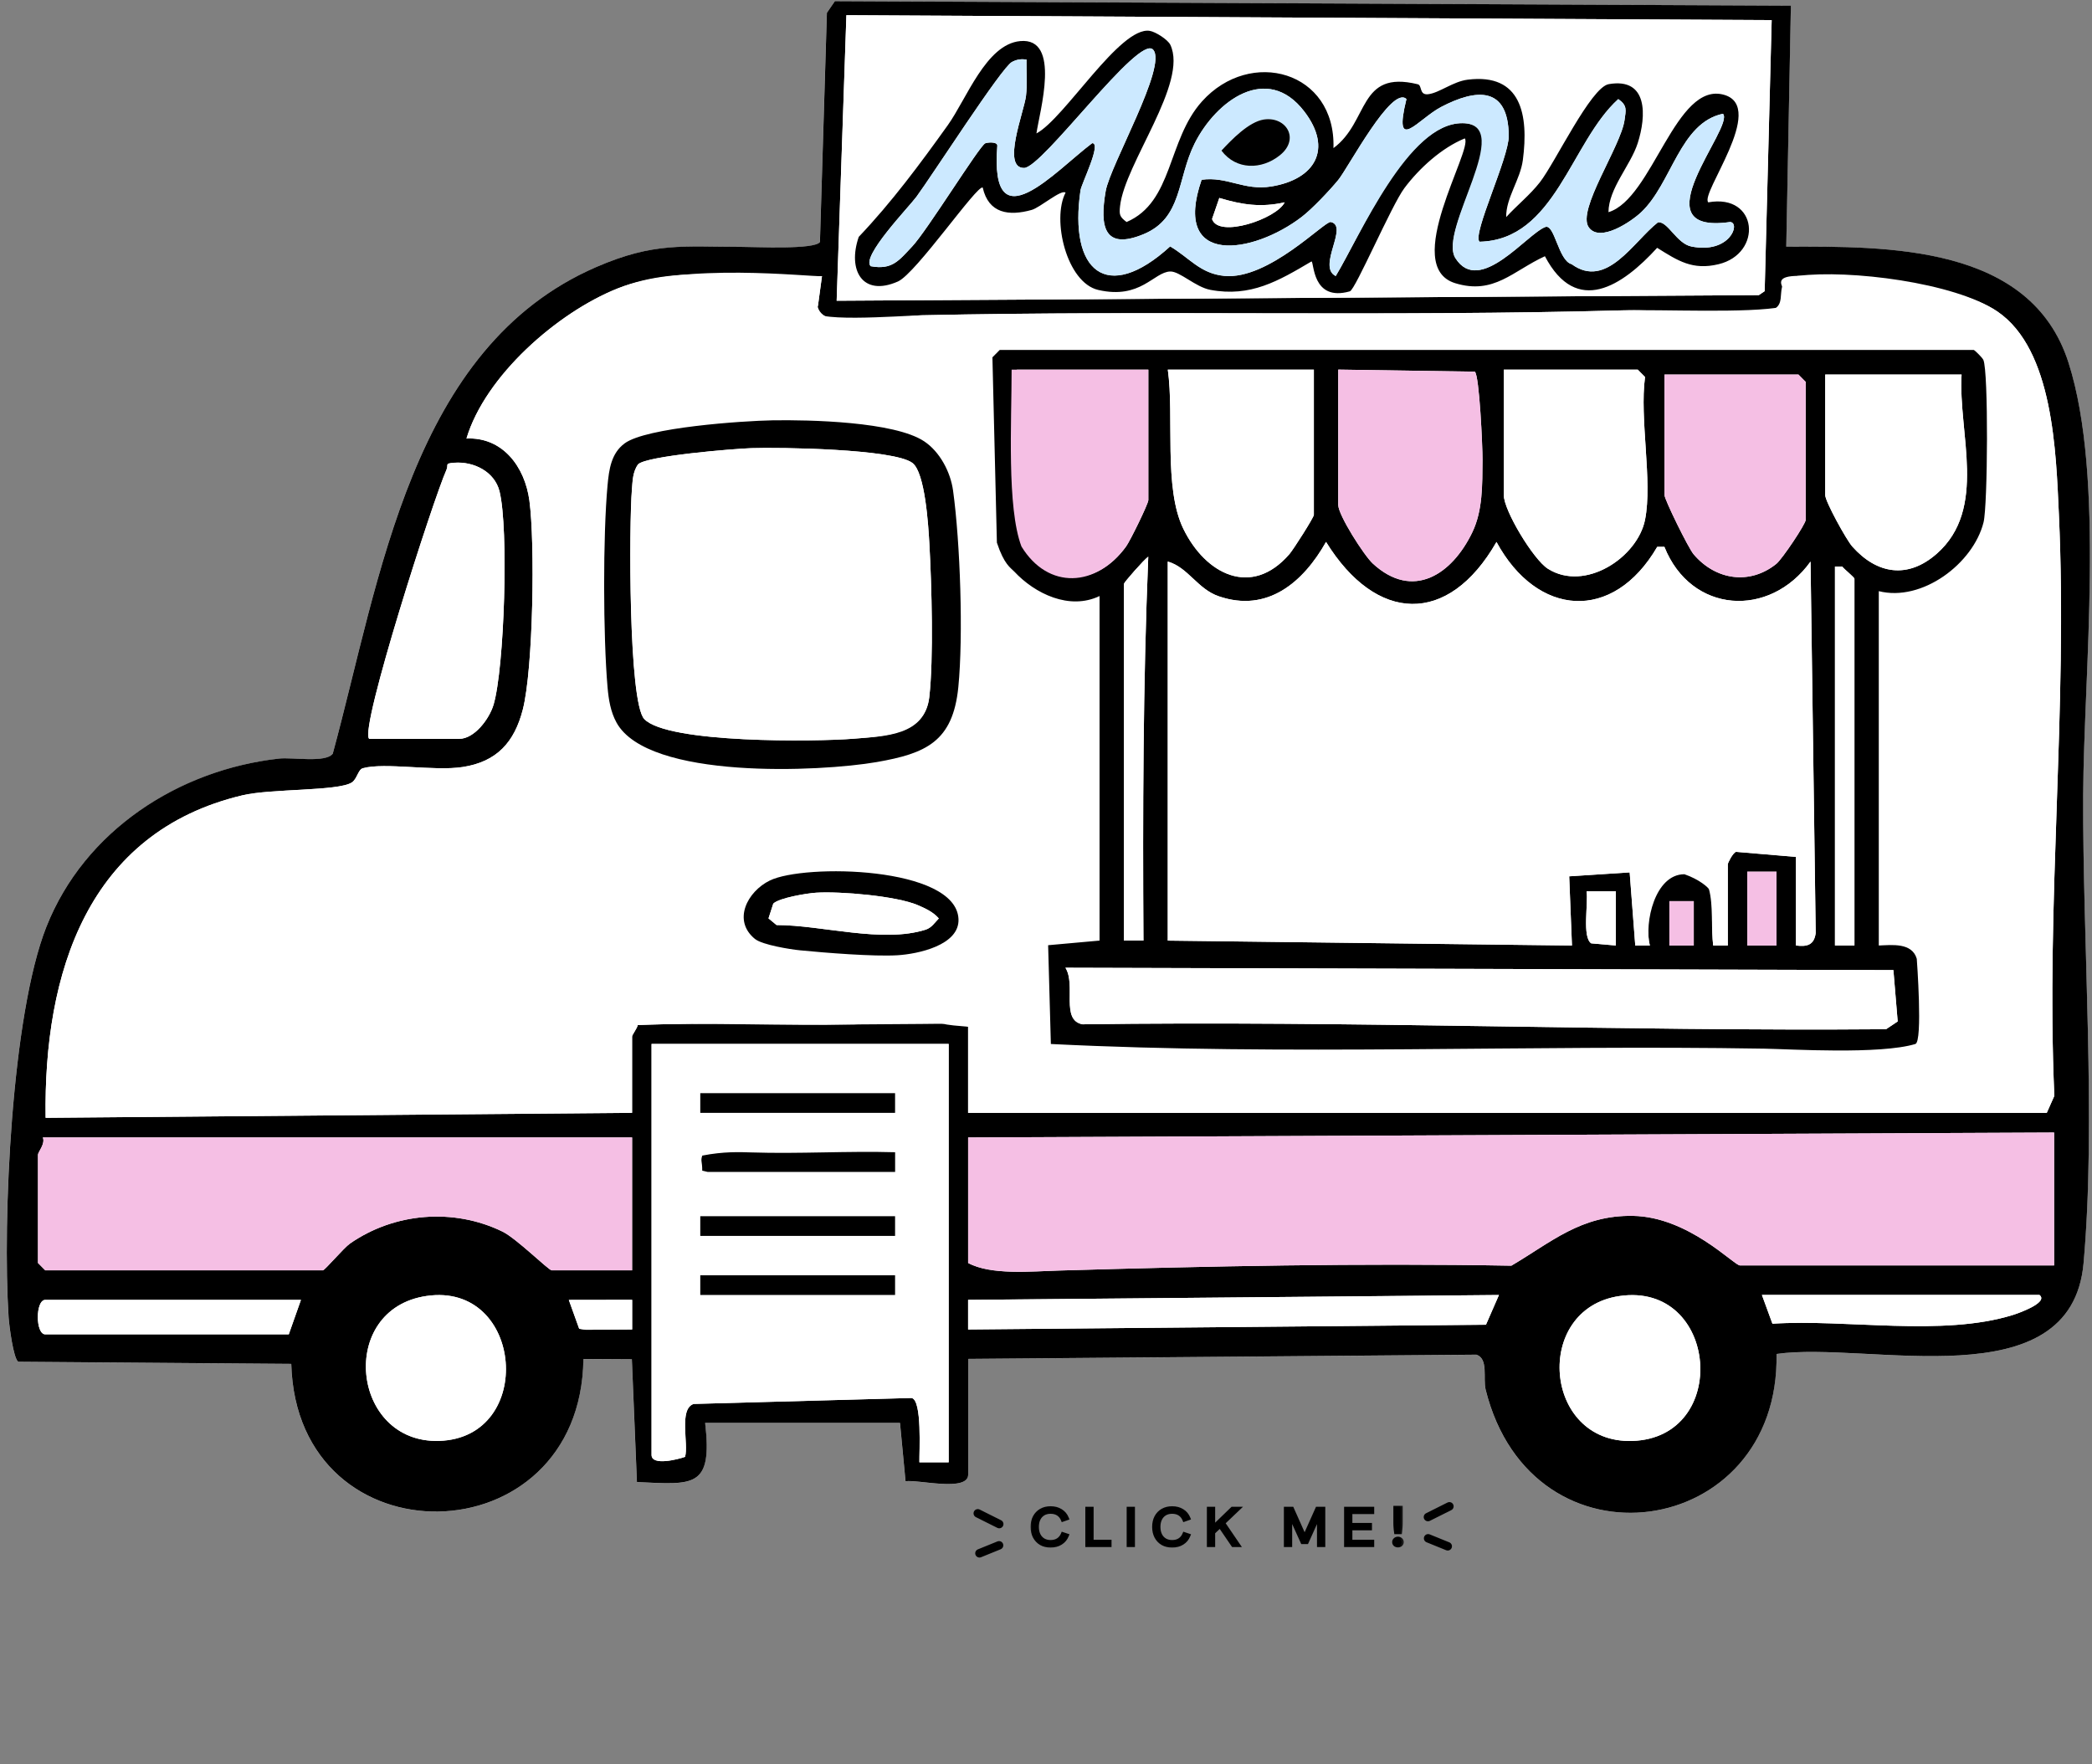 <svg width="370" height="312" viewBox="0 0 370 312" fill="none" xmlns="http://www.w3.org/2000/svg">
<rect x="0" y="0" width="370" height="312" fill="#808080" stroke="none"/>
<g clip-path="url(#clip0_10081_71)">
<path d="M124.716 251.664H159.168L160.15 261.988C162.312 261.64 171.226 263.938 171.226 260.804V240.347L261.112 239.598C263.284 240.32 262.25 243.786 262.749 245.778C270.948 278.797 314.841 272.338 314.194 239.476C330.353 237.151 366.321 247.79 368.501 223.415C370.749 198.283 368.31 166.597 368.431 140.647C368.525 118.962 372.342 84.447 365.829 64.129C359.155 43.289 333.945 43.576 315.918 43.628L316.736 1.008L147.652 0.216L146.24 2.27L145.008 42.81C144.052 44.194 133.613 43.672 131.133 43.672C120.806 43.672 115.672 42.81 105.457 47.232C72.676 61.431 67.25 102.414 58.843 133.309C57.594 134.971 51.712 133.909 49.36 134.17C31.617 136.146 14.916 146.915 8.19 163.942C2.023 179.558 0.412 215.789 1.515 232.991C1.609 234.489 2.35 240.217 3.211 240.851L51.505 241.226C52.495 276.646 102.753 275.742 103.175 240.356L111.745 240.407L112.64 262.127C122.649 262.589 126.051 263.268 124.707 251.671L124.716 251.664Z" fill="white"/>
<path d="M124.716 251.664C126.059 263.25 122.657 262.58 112.649 262.118L111.753 240.398L103.183 240.347C102.761 275.733 52.495 276.638 51.513 241.218L3.22 240.843C2.358 240.217 1.626 234.489 1.523 232.982C0.42 215.78 2.031 179.55 8.198 163.933C14.925 146.897 31.617 136.129 49.368 134.162C51.72 133.901 57.603 134.963 58.851 133.3C67.258 102.406 72.684 61.422 105.465 47.224C115.68 42.802 120.814 43.655 131.141 43.663C133.621 43.663 144.061 44.186 145.017 42.802L146.248 2.262L147.661 0.208L316.744 1L315.926 43.62C333.954 43.577 359.164 43.28 365.838 64.121C372.35 84.447 368.534 118.954 368.44 140.638C368.318 166.588 370.757 198.275 368.508 223.406C366.329 247.79 330.37 237.142 314.203 239.467C314.849 272.33 270.948 278.797 262.757 245.771C262.266 243.777 263.291 240.311 261.121 239.59L171.235 240.338V260.796C171.235 263.929 162.32 261.631 160.158 261.979L159.177 251.655H124.724L124.716 251.664ZM313.35 3.559L149.694 2.688L147.971 53.187L311.067 52.194L312.101 51.498L313.341 3.559H313.35ZM111.796 196.821V183.328C111.796 183.015 112.674 181.919 112.804 181.291C125.482 180.769 138.307 181.492 151.02 181.187C157.109 181.039 165.542 178.384 171.226 181.588V196.821H362.006L363.34 193.817C361.834 159.616 365.718 125.23 364.149 91.063C363.642 79.999 363.177 61.814 353.246 55.076C345.658 49.931 326.976 47.659 318.037 48.791C312.73 49.47 317.012 54.118 312.91 54.928C306.726 56.147 294.178 54.693 287.03 54.884C245.746 56.025 204.327 54.858 163.001 55.755C159.177 55.842 145.861 59.002 144.638 54.292L145.378 48.834C132.967 49.783 120.934 46.345 109.221 51.019C98.566 55.267 85.802 66.488 82.503 77.552C88.877 77.257 92.821 82.514 93.631 88.512C94.647 96.042 94.311 118.292 92.468 125.483C90.978 131.298 87.852 134.719 81.857 135.65C76.775 136.434 68.033 134.797 64.174 135.868C63.322 136.103 63.158 137.792 62.211 138.393C59.773 139.942 47.939 139.455 42.883 140.656C15.45 147.159 7.698 172.107 8.069 197.692L111.796 196.812V196.821ZM65.285 130.662H81.22C83.907 130.662 86.551 127.137 87.292 124.612C89.204 118.153 89.988 93.509 88.343 86.893C87.473 83.385 83.76 81.574 80.332 81.835C78.549 81.975 79.394 82.131 78.946 83.115C76.698 88.094 63.537 128.904 65.277 130.645L65.285 130.662ZM167.781 184.634H115.241V257.321C115.241 259.315 119.978 258.087 121.167 257.661C121.83 255.407 120.013 249.192 122.683 248.303L161.218 247.25C163.13 247.537 162.57 256.791 162.613 258.627H167.79V184.625L167.781 184.634ZM363.298 200.304L171.226 201.173V223.373C175.257 225.557 182.38 224.851 187.196 224.713C213.783 223.929 240.587 223.373 267.305 223.851C274.411 219.672 279.597 214.884 288.803 215.041C298.614 215.197 306.676 223.808 307.743 223.808H363.298V200.304ZM111.796 201.173H7.578C8.052 202.288 6.717 203.75 6.717 204.221V223.373L8.009 224.677H57.103C57.439 224.677 60.789 220.717 61.892 219.942C69.756 214.467 80.229 213.605 88.868 217.819C91.349 219.027 97.033 224.677 97.584 224.677H111.796V201.173ZM75.414 229.212C59.627 231.546 62.099 255.302 77.645 254.84C94.811 254.326 92.658 226.662 75.414 229.212ZM265.109 229.038L171.226 229.9V235.132L262.818 234.297L265.109 229.038ZM286.434 229.221C271.069 231.468 272.921 255.32 288.666 254.849C306.141 254.326 303.963 226.662 286.434 229.221ZM360.713 229.029H311.62L313.48 234.114C326.597 233.261 343.513 236.456 356.02 232.564C356.692 232.355 362.419 230.405 360.713 229.029ZM53.227 229.9H8.009C6.251 229.9 6.251 235.994 8.009 235.994H51.074L53.227 229.9ZM111.805 229.891L100.608 229.909L102.442 235.01L103.588 235.184L111.805 235.132V229.9V229.891Z" fill="black"/>
<path d="M111.796 196.821L8.069 197.7C7.699 172.116 15.459 147.167 42.883 140.664C47.939 139.463 59.773 139.951 62.211 138.401C63.167 137.792 63.322 136.112 64.175 135.877C68.033 134.806 76.776 136.451 81.857 135.659C87.852 134.727 90.979 131.298 92.469 125.491C94.312 118.301 94.648 96.051 93.631 88.521C92.822 82.523 88.877 77.265 82.503 77.561C85.802 66.497 98.567 55.285 109.221 51.028C120.935 46.353 143.053 48.974 145.379 48.843L144.698 53.857C144.664 54.109 144.561 54.344 144.388 54.527C141.882 57.235 159.28 55.842 163.001 55.763C204.327 54.867 245.746 56.033 287.03 54.893C294.178 54.693 309.172 55.468 315.358 54.249C319.458 53.439 310.75 48.834 318.028 48.791C327.037 48.747 345.65 49.922 353.237 55.076C363.168 61.813 363.634 79.999 364.143 91.063C365.71 125.23 361.834 159.615 363.333 193.817L361.997 196.821H171.218V181.588C161.899 180.873 174.922 181.074 151.012 181.186C138.299 181.248 125.465 180.769 112.795 181.291C112.666 181.919 111.788 183.015 111.788 183.328V196.821H111.796ZM332.291 104.547C339.957 106.488 348.992 99.689 350.835 92.386C351.583 89.409 351.722 65.644 350.8 63.65C350.611 63.241 349.242 61.892 349.094 61.892H176.834L175.542 63.197V95.406C175.542 95.755 178.754 100.386 179.4 101.082C183.079 105.026 189.176 107.959 194.49 105.417V166.353L185.394 167.171L185.877 184.643C227.84 186.749 270.045 184.764 312.101 185.469C316.649 185.548 336.563 188.437 338.776 184.643C339.483 183.424 339.518 171.263 339.026 169.574C338.182 166.667 334.607 167.128 332.309 167.224V104.547H332.291ZM136.593 74.34C131.313 74.436 114.303 75.585 110.478 78.414C108.093 80.172 107.714 83.028 107.455 85.805C106.629 94.78 106.663 112.547 107.455 121.565C107.645 123.724 107.989 125.892 109.04 127.798C114.621 137.94 145.086 136.521 155.06 134.78C163.724 133.274 168.539 131.202 169.495 121.513C170.4 112.39 169.831 95.946 168.565 86.78C168.108 83.481 166.222 79.894 163.432 78.04C158.169 74.558 143.217 74.218 136.593 74.34ZM133.57 166.101C134.836 167.11 139.694 167.903 141.529 168.085C145.973 168.521 154.483 169.208 158.729 168.956C162.338 168.738 169.762 167.18 169.521 162.523C169.047 153.208 142.269 152.747 136.163 155.733C132.192 157.665 129.47 162.828 133.57 166.109V166.101Z" fill="white"/>
<path d="M363.298 200.304V223.808H307.743C306.685 223.808 298.623 215.197 288.803 215.041C279.597 214.893 274.412 219.672 267.305 223.85C240.587 223.372 213.784 223.929 187.196 224.712C182.381 224.851 175.257 225.557 171.226 223.372V201.173L363.298 200.304Z" fill="#F5BFE4"/>
<path d="M313.35 3.559L312.11 51.498L311.076 52.194L147.98 53.187L149.702 2.688L313.359 3.559H313.35ZM235.832 26.201C236.272 12.56 221.138 8.39 212.578 17.94C206.411 24.808 207.521 35.707 199.244 39.267C197.987 38.327 197.919 37.944 198.091 36.438C198.926 28.899 210.183 14.649 206.979 7.92C206.54 6.997 204.353 5.613 203.337 5.457C198.056 4.63 188.271 20.978 183.301 23.598C183.836 19.811 187.746 6.58 180.425 7.267C174.395 7.833 170.959 17.47 167.626 22.136C162.734 28.978 157.678 35.803 151.873 41.896C149.849 47.764 152.527 52.56 158.806 49.783C162.002 48.373 172.889 32.529 173.801 33.182C174.835 37.753 178.418 38.258 182.457 37.126C183.956 36.708 187.694 33.426 188.452 34.07C185.971 38.849 188.66 50.001 194.233 51.281C201.751 53.013 204.051 48.103 206.962 48.016C208.642 47.964 211.44 50.776 214.06 51.263C221.182 52.595 226.091 49.696 231.94 46.24C232.44 46.231 231.992 53.457 238.735 51.524C239.717 51.246 246.109 36.299 248.383 33.261C251.027 29.735 255.006 26.14 259.063 24.477C260.579 26.427 247.693 47.128 257.374 50.088C264.239 52.186 267.581 47.903 273.23 45.317C278.846 56.016 286.952 50.558 293.083 43.829C296.763 46.136 299.346 47.825 303.911 46.736C311.792 44.865 310.956 34.201 302.128 35.785C300.586 34.314 312.497 19.011 304.962 16.782C296.341 14.24 292.291 35.193 284.471 37.526C284.506 33.313 288.364 29.282 289.639 25.339C291.197 20.499 291.491 13.666 284.514 14.884C281.362 15.433 275.082 28.726 272.344 32.234C270.586 34.488 268.304 36.29 266.383 38.397C266.324 35.002 268.872 31.781 269.329 28.316C270.371 20.308 269.046 12.917 259.578 14.092C256.952 14.423 254.515 16.477 252.535 16.669C250.966 16.826 251.543 15.102 250.742 14.902C240.156 12.325 242.19 21.535 235.824 26.201H235.832Z" fill="white"/>
<path d="M167.781 184.634V258.627H162.604C162.57 256.791 163.121 247.537 161.209 247.249L122.674 248.303C120.004 249.183 121.822 255.398 121.158 257.66C119.97 258.096 115.233 259.324 115.233 257.321V184.634H167.772H167.781ZM158.307 193.339H123.854V196.821H158.307V193.339ZM125.146 207.267H158.307V203.786C149.857 203.533 141.322 204.09 132.864 203.819C130.857 203.75 127.669 203.434 126.807 206.158C126.48 207.203 124.208 206.997 125.146 207.267ZM158.307 215.101H123.854V218.585H158.307V215.101ZM158.307 225.548H123.854V229.029H158.307V225.548Z" fill="white"/>
<path d="M111.796 201.173V224.677H97.585C97.034 224.677 91.349 219.027 88.868 217.819C80.229 213.614 69.756 214.467 61.892 219.942C60.781 220.717 57.439 224.677 57.103 224.677H8.009L6.717 223.372V204.221C6.717 203.75 8.052 202.287 7.578 201.173H111.796Z" fill="#F5BFE4"/>
<path d="M65.286 130.662C63.546 128.913 76.707 88.112 78.955 83.132C79.403 82.14 78.558 81.984 80.341 81.853C83.769 81.583 87.473 83.403 88.352 86.91C89.997 93.518 89.213 118.171 87.301 124.63C86.551 127.146 83.907 130.68 81.228 130.68H65.294L65.286 130.662Z" fill="white"/>
<path d="M265.109 229.038L262.809 234.288L171.218 235.132V229.891L265.109 229.038Z" fill="white"/>
<path d="M286.434 229.221C303.963 226.662 306.141 254.326 288.666 254.849C272.921 255.32 271.069 231.468 286.434 229.221Z" fill="white"/>
<path d="M75.415 229.212C92.649 226.662 94.811 254.328 77.645 254.842C62.099 255.302 59.627 231.546 75.415 229.212Z" fill="white"/>
<path d="M53.227 229.9L51.074 235.994H8.009C6.252 235.994 6.252 229.9 8.009 229.9H53.227Z" fill="white"/>
<path d="M360.714 229.029C362.419 230.405 356.701 232.354 356.02 232.564C343.513 236.456 326.588 233.261 313.48 234.114L311.62 229.029H360.714Z" fill="white"/>
<path d="M111.805 229.891V235.132L103.579 235.186L102.434 235.012L100.599 229.909L111.805 229.891Z" fill="white"/>
<path d="M332.291 104.547V167.224C334.591 167.137 338.164 166.667 339.009 169.574C339.009 169.574 340.103 184.241 338.758 184.643C332.507 186.532 316.631 185.548 312.084 185.469C270.036 184.755 227.823 186.74 185.86 184.643L185.377 167.172L194.472 166.353V105.417C189.159 107.959 183.061 105.026 179.382 101.082C178.736 100.395 177.607 99.879 176.315 95.97L175.524 63.198L176.817 61.892H349.077C349.224 61.892 350.593 63.232 350.783 63.65C351.705 65.644 351.566 89.409 350.817 92.386C348.983 99.689 339.94 106.497 332.274 104.547H332.291ZM203.095 65.374H179.839C179.839 74.643 179.382 88.442 180.847 96.129C185.636 103.972 193.93 103.876 199.168 96.651C199.882 95.668 203.104 89.104 203.104 88.442V65.374H203.095ZM232.379 65.374H206.54C207.702 73.67 205.756 86.257 209.279 93.509C213.189 101.552 221.328 105.774 228.047 98.001C228.769 97.165 232.37 91.515 232.37 91.054V65.374H232.379ZM236.685 65.374V89.313C236.685 91.089 241.242 98.236 242.802 99.672C249.88 106.192 256.806 101.613 260.397 94.135C262.257 90.27 262.163 85.744 262.198 81.322C262.215 79.023 261.646 66.34 260.836 65.731L236.677 65.365L236.685 65.374ZM290.949 91.924C292.309 85.091 289.941 74.027 290.949 66.68L289.656 65.374H265.971V87.572C265.971 90.288 271.198 98.967 273.765 100.586C280.328 104.738 289.621 98.584 290.949 91.924ZM294.393 66.244V87.572C294.393 88.338 298.597 96.921 299.544 98.035C303.41 102.588 309.44 103.528 314.168 99.724C315.193 98.897 319.371 92.664 319.371 91.924V67.55L318.078 66.244H294.393ZM346.933 66.244H322.817V87.572C322.817 88.686 326.571 95.493 327.605 96.66C331.998 101.596 337.459 102.405 342.54 97.931C351.575 89.975 346.313 76.629 346.933 66.244ZM206.54 99.324V166.353L278.028 167.224L277.538 154.984L288.235 154.288L289.225 167.232H291.801C290.818 163.158 291.801 154.288 297.042 154.288C302.254 154.166 302.731 157.961 302.816 158.266C302.816 160.839 302.679 164.455 303.006 167.224H305.59V152.852C305.59 152.608 306.478 150.823 307.046 150.649L317.649 151.546V167.215C319.604 167.467 320.853 167.145 321.137 165.013L320.224 99.315C312.954 109.413 299.087 108.516 294.376 96.712H293.109C285.289 110.162 271.853 109.1 264.679 95.85C256.125 110.771 243.378 110.153 234.533 95.842C230.527 102.945 224.18 108.429 215.548 105.452C211.786 104.155 210.141 100.351 206.549 99.315L206.54 99.324ZM198.789 103.241V166.353H202.234C202.103 143.685 202.164 121.026 203.087 98.453C202.294 99.002 198.874 102.928 198.789 103.241ZM327.985 167.224V102.37C327.985 102.101 326.236 100.743 325.822 100.203H324.539V167.224H327.985ZM314.203 154.166H309.035V167.224H314.203V154.166ZM285.789 157.639H280.613C280.931 159.781 279.795 165.709 281.422 166.841L285.781 167.224V157.639H285.789ZM299.57 159.38H295.255V167.224H299.57V159.38ZM334.874 171.576L188.436 171.158C190.364 174.205 187.54 180.429 191.458 181.16C238.916 180.49 286.142 182.414 333.573 182.031L335.633 180.655L334.874 171.576Z" fill="black"/>
<path d="M133.57 166.101C129.47 162.819 132.192 157.657 136.163 155.725C142.269 152.747 169.047 153.209 169.521 162.514C169.762 167.172 162.338 168.73 158.729 168.948C154.482 169.2 145.981 168.512 141.528 168.077C139.702 167.903 134.836 167.102 133.57 166.092V166.101ZM144.371 157.883C142.76 157.979 137.799 158.797 136.765 159.816L135.921 162.427L137.342 163.603C145.387 163.603 156.033 166.858 163.716 164.421C164.767 164.09 165.326 163.167 166.041 162.436C165.051 161.296 163.69 160.678 162.346 160.094C158.539 158.458 148.66 157.622 144.371 157.883Z" fill="black"/>
<path d="M136.593 74.34C143.208 74.227 158.169 74.567 163.432 78.04C166.222 79.885 168.117 83.481 168.565 86.78C169.831 95.955 170.391 112.399 169.495 121.513C168.539 131.202 163.724 133.265 155.06 134.78C145.094 136.512 114.621 137.94 109.04 127.798C107.989 125.892 107.645 123.724 107.455 121.566C106.672 112.547 106.629 94.78 107.455 85.805C107.714 83.028 108.093 80.173 110.478 78.414C114.303 75.594 131.313 74.436 136.593 74.34ZM112.856 82.114C111.9 83.472 111.891 85.074 111.762 86.667C111.28 92.403 111.124 124.212 113.958 127.18C118.101 131.507 144.423 131.193 150.977 130.654C156.472 130.201 163.604 129.896 164.362 123.289C165.12 116.682 164.784 103.476 164.379 96.251C164.198 92.934 163.621 83.576 161.373 81.879C158.066 79.398 137.911 79.093 132.864 79.267C129.651 79.38 114.389 80.625 112.864 82.123L112.856 82.114Z" fill="black"/>
<path d="M235.832 26.201C242.199 21.526 240.165 12.316 250.751 14.902C251.551 15.093 250.975 16.817 252.542 16.669C254.524 16.468 256.969 14.414 259.587 14.092C269.054 12.908 270.388 20.308 269.337 28.316C268.881 31.781 266.332 34.993 266.391 38.397C268.313 36.29 270.595 34.488 272.353 32.233C275.082 28.725 281.362 15.441 284.523 14.884C291.499 13.665 291.206 20.499 289.647 25.339C288.372 29.282 284.514 33.313 284.48 37.526C292.3 35.193 296.349 14.24 304.97 16.782C312.506 19.011 300.595 34.314 302.137 35.785C310.965 34.201 311.801 44.865 303.919 46.736C299.346 47.824 296.763 46.127 293.092 43.829C286.96 50.549 278.855 56.007 273.239 45.317C267.581 47.903 264.239 52.186 257.383 50.088C247.702 47.128 260.588 26.427 259.071 24.477C255.006 26.131 251.035 29.735 248.392 33.261C246.109 36.299 239.725 51.237 238.744 51.524C232 53.448 232.44 46.231 231.948 46.24C226.1 49.696 221.191 52.595 214.068 51.263C211.449 50.775 208.65 47.964 206.971 48.016C204.059 48.103 201.759 53.013 194.241 51.28C188.667 49.992 185.98 38.849 188.46 34.07C187.694 33.435 183.965 36.708 182.466 37.126C178.418 38.258 174.843 37.752 173.81 33.182C172.897 32.529 162.01 48.373 158.815 49.783C152.527 52.56 149.857 47.764 151.881 41.896C157.687 35.794 162.742 28.978 167.635 22.136C170.968 17.47 174.404 7.833 180.433 7.267C187.755 6.58 183.836 19.811 183.31 23.598C188.28 20.978 198.073 4.63 203.344 5.457C204.362 5.613 206.54 6.997 206.988 7.92C210.191 14.649 198.935 28.891 198.099 36.438C197.936 37.953 197.995 38.327 199.253 39.267C207.53 35.707 206.42 24.808 212.587 17.94C221.147 8.399 236.281 12.56 235.841 26.201H235.832ZM203.948 8.791C201.459 5.961 184.387 29.683 181.131 29.709C177.108 29.744 181.132 19.75 181.467 16.965C181.717 14.832 181.519 12.664 181.554 10.532C180.598 10.41 179.848 10.514 178.977 10.967C177.143 11.933 164.836 31.093 162.088 34.81C160.744 36.63 152.252 45.413 154 47.084C157.833 47.798 159.022 46.031 161.321 43.611C163.922 40.878 173.233 25.792 174.258 25.348C174.619 25.191 176.394 25.008 176.394 25.765C175 43.463 186.687 30.179 193.173 25.322C194.894 25.287 191.278 32.477 191.106 33.679C189.021 47.911 195.713 53.84 206.962 43.585C210.322 45.544 212.267 48.399 216.54 48.799C224.369 49.539 234.309 39.041 235.369 39.267C238.624 39.955 232.904 47.163 236.246 48.825C240.561 41.687 248.814 21.718 258.666 21.787C268.519 21.857 254.239 40.669 257.426 45.674C261.68 52.368 270.07 41.356 273.308 40.155C274.962 39.537 275.617 46.118 277.976 46.727C284.16 51.237 288.907 42.706 293.222 39.337C294.944 39.032 296.521 43.08 299.156 43.602C305.96 44.952 307.873 39.459 306.021 39.267C289.441 41.644 306.925 22.353 304.729 20.125C297.089 21.735 295.72 32.39 290.276 37.535C288.605 39.119 282.963 43.019 280.992 40.199C278.846 37.143 286.693 25.896 287.33 21.221C287.563 19.498 287.865 18.671 286.22 17.531C277.795 25.156 275.082 42.471 261.672 42.758C260.355 41.426 266.883 27.924 266.848 24.033C266.78 15.232 261.138 15.65 254.885 18.923C250.811 21.056 246.324 27.42 248.753 17.522C246.151 15.024 238.461 29.674 236.677 31.851C235.145 33.713 232.077 36.96 230.216 38.379C221.656 44.943 207.169 47.276 212.526 31.798C217.048 31.154 219.976 33.774 224.859 32.982C232.542 31.737 235.815 26.392 230.665 19.689C224.111 11.158 215.102 17.8 211.303 25.356C208.159 31.624 209.192 38.571 202.234 41.435C195.275 44.299 194.464 40.112 195.558 33.809C196.359 29.187 206.505 11.689 203.957 8.799L203.948 8.791ZM227.211 35.785C223.025 36.725 219.726 36.229 215.653 35.011L214.369 38.736C215.515 42.201 225.808 38.684 227.211 35.785Z" fill="black"/>
<path d="M124.202 207.047C124.202 205.27 123.875 205.426 124.202 204.381C128.006 203.634 130.857 203.759 132.864 203.819C141.322 204.098 149.857 203.542 158.315 203.786V207.267H125.155L124.202 207.047Z" fill="black"/>
<path d="M158.307 193.339H123.854V196.821H158.307V193.339Z" fill="black"/>
<path d="M158.307 215.101H123.854V218.584H158.307V215.101Z" fill="black"/>
<path d="M158.307 225.548H123.854V229.029H158.307V225.548Z" fill="black"/>
<path d="M206.54 99.324C210.132 100.36 211.777 104.164 215.54 105.461C224.171 108.438 230.519 102.954 234.524 95.85C243.378 110.17 256.116 110.78 264.67 95.859C271.844 109.1 285.28 110.17 293.101 96.721H294.367C299.078 108.525 312.945 109.43 320.215 99.332L321.129 165.03C320.844 167.154 319.595 167.476 317.641 167.232V151.563L307.037 150.666C306.469 150.841 305.582 152.634 305.582 152.869V167.232H302.997C302.67 164.473 303.011 159.887 302.254 157.284C302.167 156.98 300.516 155.507 297.911 154.619C292.7 154.619 290.801 163.167 291.793 167.241H289.217L288.227 154.297L277.53 154.993L278.019 167.232L206.531 166.362V99.332L206.54 99.324Z" fill="white"/>
<path d="M334.874 171.576L335.632 180.657L333.573 182.03C286.142 182.414 238.916 180.49 191.459 181.161C187.54 180.429 190.364 174.205 188.436 171.158L334.874 171.576Z" fill="white"/>
<path d="M232.379 65.374V91.054C232.379 91.507 228.769 97.165 228.055 98C221.336 105.774 213.198 101.552 209.288 93.509C205.765 86.257 207.711 73.678 206.549 65.374H232.388H232.379Z" fill="white"/>
<path d="M236.685 65.374L260.845 65.739C261.654 66.349 262.224 79.041 262.207 81.33C262.172 85.752 262.266 90.27 260.405 94.144C256.806 101.622 249.889 106.201 242.81 99.681C241.25 98.244 236.694 91.097 236.694 89.322V65.382L236.685 65.374Z" fill="#F5BFE4"/>
<path d="M290.949 91.924C289.621 98.592 280.328 104.747 273.765 100.586C271.198 98.958 265.969 90.288 265.969 87.572V65.374H289.656L290.949 66.68C289.941 74.027 292.309 85.091 290.949 91.924Z" fill="white"/>
<path d="M294.393 66.245H318.078L319.371 67.55V91.925C319.371 92.665 315.193 98.897 314.168 99.724C309.44 103.529 303.41 102.588 299.544 98.036C298.597 96.921 294.393 88.338 294.393 87.572V66.245Z" fill="#F5BFE4"/>
<path d="M203.095 65.374V88.442C203.095 89.104 199.873 95.668 199.159 96.651C193.93 103.876 185.377 104.373 180.657 96.651C178.052 89.75 178.92 74.643 178.92 65.374H203.087H203.095Z" fill="#F5BFE4"/>
<path d="M346.933 66.245C346.313 76.63 351.575 89.983 342.54 97.931C337.459 102.406 331.998 101.596 327.605 96.66C326.562 95.494 322.817 88.686 322.817 87.572V66.245H346.933Z" fill="white"/>
<path d="M198.789 103.241C198.874 102.928 202.295 99.002 203.087 98.453C202.156 121.026 202.096 143.685 202.234 166.353H198.789V103.241Z" fill="white"/>
<path d="M327.983 167.224H324.539V100.195H325.822C326.236 100.743 327.983 102.101 327.983 102.371V167.224Z" fill="white"/>
<path d="M314.203 154.166H309.035V167.224H314.203V154.166Z" fill="#F5BFE4"/>
<path d="M285.789 157.639V167.224L281.422 166.841C279.795 165.709 280.931 159.781 280.613 157.639H285.789Z" fill="white"/>
<path d="M299.561 159.381H295.246V167.224H299.561V159.381Z" fill="#F5BFE4"/>
<path d="M112.856 82.114C114.38 80.625 129.642 79.372 132.855 79.258C137.902 79.084 158.057 79.38 161.364 81.87C163.621 83.559 164.189 92.925 164.37 96.242C164.775 103.467 165.145 116.368 164.353 123.28C163.561 130.192 156.463 130.192 150.968 130.645C144.414 131.184 118.092 131.498 113.949 127.171C111.116 124.212 111.271 92.394 111.753 86.658C111.882 85.065 111.891 83.472 112.847 82.105L112.856 82.114Z" fill="white"/>
<path d="M144.371 157.883C148.66 157.622 158.539 158.458 162.346 160.094C163.69 160.677 165.051 161.296 166.041 162.436C165.326 163.167 164.767 164.09 163.716 164.421C156.033 166.858 145.379 163.611 137.342 163.602L135.921 162.427L136.766 159.816C137.799 158.797 142.76 157.979 144.371 157.883Z" fill="white"/>
<path d="M203.948 8.791C206.488 11.681 196.35 29.178 195.549 33.8C194.455 40.103 195.308 44.273 202.225 41.426C209.14 38.58 208.15 31.607 211.294 25.348C215.093 17.792 224.102 11.15 230.656 19.681C235.806 26.384 232.534 31.72 224.85 32.974C219.967 33.766 217.039 31.145 212.517 31.79C207.16 47.267 221.647 44.934 230.208 38.371C232.061 36.952 235.136 33.705 236.668 31.842C238.461 29.666 246.151 15.006 248.744 17.513C246.324 27.411 250.803 21.047 254.876 18.915C261.13 15.642 266.772 15.224 266.839 24.025C266.874 27.916 260.346 41.417 261.663 42.749C275.073 42.462 277.786 25.148 286.211 17.522C287.856 18.662 287.554 19.489 287.321 21.213C286.684 25.887 278.837 37.135 280.983 40.19C282.963 43.011 288.596 39.111 290.267 37.526C295.712 32.382 297.08 21.727 304.72 20.116C306.916 22.345 289.432 41.635 306.012 39.258C307.864 39.45 305.943 44.943 299.147 43.594C296.512 43.071 294.935 39.023 293.214 39.328C288.899 42.697 284.144 51.219 277.967 46.719C275.608 46.109 274.962 39.537 273.3 40.147C270.07 41.348 261.672 52.36 257.417 45.666C254.23 40.66 268.219 21.848 258.658 21.779C249.097 21.709 240.561 41.687 236.237 48.817C232.895 47.154 238.615 39.946 235.36 39.258C234.3 39.032 224.352 49.531 216.532 48.791C212.258 48.382 210.304 45.535 206.953 43.576C195.704 53.84 189.004 47.903 191.097 33.67C191.269 32.469 194.894 25.278 193.164 25.313C186.678 30.179 174.982 43.463 176.386 25.757C176.386 25 174.61 25.182 174.249 25.339C173.224 25.783 163.914 40.869 161.313 43.602C159.013 46.022 157.816 47.789 153.991 47.076C152.243 45.404 160.736 36.621 162.079 34.801C164.827 31.084 177.134 11.925 178.969 10.958C179.839 10.497 180.589 10.401 181.545 10.523C181.51 12.656 181.708 14.823 181.458 16.956C181.131 19.742 177.1 29.727 181.123 29.7C184.378 29.674 201.45 5.953 203.939 8.782L203.948 8.791ZM223.542 21.134C220.873 21.535 217.831 24.695 216.031 26.636C218.64 30.118 223.155 30.022 226.332 27.489C230.003 24.573 227.461 20.543 223.542 21.134Z" fill="#CCE9FF"/>
<path d="M227.211 35.785C225.808 38.684 215.515 42.201 214.369 38.736L215.653 35.011C219.726 36.229 223.025 36.725 227.211 35.785Z" fill="white"/>
<path d="M223.542 21.135C227.461 20.551 230.003 24.573 226.332 27.489C223.155 30.023 218.642 30.118 216.031 26.636C217.831 24.695 220.881 21.535 223.542 21.135Z" fill="black"/>
<path d="M252.555 268.308L256.346 266.412L252.555 268.308Z" fill="black"/>
<path d="M252.555 268.308L256.346 266.412" stroke="black" stroke-width="1.5" stroke-linecap="round"/>
<path d="M252.584 272.07L256.051 273.478L252.584 272.07Z" fill="black"/>
<path d="M252.584 272.07L256.051 273.478" stroke="black" stroke-width="1.5" stroke-linecap="round"/>
<path d="M176.726 269.548L172.935 267.652L176.726 269.548Z" fill="black"/>
<path d="M176.726 269.548L172.935 267.652" stroke="black" stroke-width="1.5" stroke-linecap="round"/>
<path d="M176.697 273.311L173.231 274.719L176.697 273.311Z" fill="black"/>
<path d="M176.697 273.311L173.231 274.719" stroke="black" stroke-width="1.5" stroke-linecap="round"/>
<g clip-path="url(#clip1_10081_71)">
<path d="M185.808 273.33C185.189 273.33 184.642 273.195 184.168 272.927C183.701 272.653 183.335 272.269 183.072 271.775C182.815 271.282 182.687 270.706 182.687 270.047C182.687 269.389 182.815 268.816 183.072 268.328C183.335 267.835 183.701 267.454 184.168 267.186C184.642 266.911 185.189 266.774 185.808 266.774C186.479 266.774 187.062 266.93 187.556 267.24C188.049 267.545 188.405 267.969 188.622 268.511L188.02 268.722C187.842 268.295 187.566 267.96 187.19 267.716C186.815 267.472 186.354 267.35 185.808 267.35C185.307 267.35 184.869 267.46 184.494 267.679C184.125 267.899 183.839 268.21 183.635 268.612C183.431 269.014 183.328 269.493 183.328 270.047C183.328 270.602 183.431 271.083 183.635 271.492C183.839 271.894 184.125 272.205 184.494 272.424C184.869 272.644 185.307 272.754 185.808 272.754C186.354 272.754 186.815 272.632 187.19 272.388C187.566 272.138 187.842 271.803 188.02 271.382L188.622 271.583C188.405 272.126 188.049 272.552 187.556 272.863C187.062 273.174 186.479 273.33 185.808 273.33ZM192.367 273.238V266.866H193.009V272.699H196.18V273.238H192.367ZM199.678 273.238V266.866H200.32V273.238H199.678ZM207.306 273.33C206.687 273.33 206.141 273.195 205.667 272.927C205.199 272.653 204.834 272.269 204.571 271.775C204.314 271.282 204.185 270.706 204.185 270.047C204.185 269.389 204.314 268.816 204.571 268.328C204.834 267.835 205.199 267.454 205.667 267.186C206.141 266.911 206.687 266.774 207.306 266.774C207.978 266.774 208.561 266.93 209.054 267.24C209.548 267.545 209.904 267.969 210.121 268.511L209.519 268.722C209.341 268.295 209.064 267.96 208.689 267.716C208.314 267.472 207.853 267.35 207.306 267.35C206.806 267.35 206.368 267.46 205.993 267.679C205.624 267.899 205.338 268.21 205.134 268.612C204.929 269.014 204.827 269.493 204.827 270.047C204.827 270.602 204.929 271.083 205.134 271.492C205.338 271.894 205.624 272.205 205.993 272.424C206.368 272.644 206.806 272.754 207.306 272.754C207.853 272.754 208.314 272.632 208.689 272.388C209.064 272.138 209.341 271.803 209.519 271.382L210.121 271.583C209.904 272.126 209.548 272.552 209.054 272.863C208.561 273.174 207.978 273.33 207.306 273.33ZM214.37 271.154V270.386L218.004 266.866H218.873L214.37 271.154ZM213.866 273.238V266.866H214.508V273.238H213.866ZM218.143 273.238L215.723 269.691L216.207 269.279L218.903 273.238H218.143ZM227.485 273.238V266.866H228.453L230.803 272.132H230.675L233.035 266.866H233.984V273.238H233.342V267.551L233.381 267.56L231.06 272.708H230.418L228.087 267.56L228.127 267.551V273.238H227.485ZM238.133 273.238V266.866H242.637V267.405H238.775V269.727H242.242V270.267H238.775V272.699H242.637V273.238H238.133ZM247.681 266.689V269.301C247.681 269.437 247.678 269.571 247.672 269.702C247.668 269.833 247.662 269.966 247.652 270.1C247.643 270.234 247.63 270.371 247.614 270.51C247.601 270.647 247.585 270.795 247.565 270.952H246.967C246.945 270.795 246.926 270.647 246.909 270.51C246.897 270.371 246.886 270.234 246.876 270.1C246.866 269.966 246.858 269.833 246.852 269.702C246.849 269.571 246.847 269.437 246.847 269.301V266.689H247.681ZM246.635 272.734C246.635 272.656 246.649 272.583 246.678 272.515C246.71 272.443 246.754 272.382 246.808 272.332C246.863 272.278 246.927 272.237 247.001 272.207C247.079 272.174 247.16 272.158 247.247 272.158C247.334 272.158 247.414 272.174 247.488 272.207C247.565 272.237 247.631 272.278 247.686 272.332C247.744 272.382 247.787 272.443 247.816 272.515C247.849 272.583 247.865 272.656 247.865 272.734C247.865 272.817 247.849 272.893 247.816 272.961C247.787 273.03 247.744 273.091 247.686 273.144C247.631 273.195 247.565 273.234 247.488 273.26C247.414 273.29 247.334 273.305 247.247 273.305C247.16 273.305 247.079 273.29 247.001 273.26C246.927 273.234 246.863 273.195 246.808 273.144C246.754 273.091 246.71 273.03 246.678 272.961C246.649 272.893 246.635 272.817 246.635 272.734Z" fill="black"/>
<mask id="mask0_10081_71" style="mask-type:luminance" maskUnits="userSpaceOnUse" x="182" y="266" width="67" height="8">
<path d="M248.667 266H182V274H248.667V266Z" fill="white"/>
<path d="M185.808 273.33C185.189 273.33 184.642 273.195 184.168 272.927C183.701 272.653 183.335 272.269 183.072 271.775C182.815 271.282 182.687 270.706 182.687 270.047C182.687 269.389 182.815 268.816 183.072 268.328C183.335 267.835 183.701 267.454 184.168 267.186C184.642 266.911 185.189 266.774 185.808 266.774C186.479 266.774 187.062 266.93 187.556 267.24C188.049 267.545 188.405 267.969 188.622 268.511L188.02 268.722C187.842 268.295 187.566 267.96 187.19 267.716C186.815 267.472 186.354 267.35 185.808 267.35C185.307 267.35 184.869 267.46 184.494 267.679C184.125 267.899 183.839 268.21 183.635 268.612C183.431 269.014 183.328 269.493 183.328 270.047C183.328 270.602 183.431 271.083 183.635 271.492C183.839 271.894 184.125 272.205 184.494 272.424C184.869 272.644 185.307 272.754 185.808 272.754C186.354 272.754 186.815 272.632 187.19 272.388C187.566 272.138 187.842 271.803 188.02 271.382L188.622 271.583C188.405 272.126 188.049 272.552 187.556 272.863C187.062 273.174 186.479 273.33 185.808 273.33ZM192.367 273.238V266.866H193.009V272.699H196.18V273.238H192.367ZM199.678 273.238V266.866H200.32V273.238H199.678ZM207.306 273.33C206.687 273.33 206.141 273.195 205.667 272.927C205.199 272.653 204.834 272.269 204.571 271.775C204.314 271.282 204.185 270.706 204.185 270.047C204.185 269.389 204.314 268.816 204.571 268.328C204.834 267.835 205.199 267.454 205.667 267.186C206.141 266.911 206.687 266.774 207.306 266.774C207.978 266.774 208.561 266.93 209.054 267.24C209.548 267.545 209.904 267.969 210.121 268.511L209.519 268.722C209.341 268.295 209.064 267.96 208.689 267.716C208.314 267.472 207.853 267.35 207.306 267.35C206.806 267.35 206.368 267.46 205.993 267.679C205.624 267.899 205.338 268.21 205.134 268.612C204.929 269.014 204.827 269.493 204.827 270.047C204.827 270.602 204.929 271.083 205.134 271.492C205.338 271.894 205.624 272.205 205.993 272.424C206.368 272.644 206.806 272.754 207.306 272.754C207.853 272.754 208.314 272.632 208.689 272.388C209.064 272.138 209.341 271.803 209.519 271.382L210.121 271.583C209.904 272.126 209.548 272.552 209.054 272.863C208.561 273.174 207.978 273.33 207.306 273.33ZM214.37 271.154V270.386L218.004 266.866H218.873L214.37 271.154ZM213.866 273.238V266.866H214.508V273.238H213.866ZM218.143 273.238L215.723 269.691L216.207 269.279L218.903 273.238H218.143ZM227.485 273.238V266.866H228.453L230.803 272.132H230.675L233.035 266.866H233.984V273.238H233.342V267.551L233.381 267.56L231.06 272.708H230.418L228.087 267.56L228.127 267.551V273.238H227.485ZM238.133 273.238V266.866H242.637V267.405H238.775V269.727H242.242V270.267H238.775V272.699H242.637V273.238H238.133ZM247.681 266.689V269.301C247.681 269.437 247.678 269.571 247.672 269.702C247.668 269.833 247.662 269.966 247.652 270.1C247.643 270.234 247.63 270.371 247.614 270.51C247.601 270.647 247.585 270.795 247.565 270.952H246.967C246.945 270.795 246.926 270.647 246.909 270.51C246.897 270.371 246.886 270.234 246.876 270.1C246.866 269.966 246.858 269.833 246.852 269.702C246.849 269.571 246.847 269.437 246.847 269.301V266.689H247.681ZM246.635 272.734C246.635 272.656 246.649 272.583 246.678 272.515C246.71 272.443 246.754 272.382 246.808 272.332C246.863 272.278 246.927 272.237 247.001 272.207C247.079 272.174 247.16 272.158 247.247 272.158C247.334 272.158 247.414 272.174 247.488 272.207C247.565 272.237 247.631 272.278 247.686 272.332C247.744 272.382 247.787 272.443 247.816 272.515C247.849 272.583 247.865 272.656 247.865 272.734C247.865 272.817 247.849 272.893 247.816 272.961C247.787 273.03 247.744 273.091 247.686 273.144C247.631 273.195 247.565 273.234 247.488 273.26C247.414 273.29 247.334 273.305 247.247 273.305C247.16 273.305 247.079 273.29 247.001 273.26C246.927 273.234 246.863 273.195 246.808 273.144C246.754 273.091 246.71 273.03 246.678 272.961C246.649 272.893 246.635 272.817 246.635 272.734Z" fill="black"/>
</mask>
<g mask="url(#mask0_10081_71)">
<path d="M184.168 272.927L183.948 273.249L183.95 273.251L183.953 273.252L184.168 272.927ZM183.072 271.775L182.701 271.941L182.703 271.944L183.072 271.775ZM183.072 268.328L182.703 268.16L182.702 268.162L183.072 268.328ZM184.168 267.186L184.385 267.509L184.386 267.509L184.168 267.186ZM187.556 267.24L187.324 267.555L187.327 267.557L187.556 267.24ZM188.622 268.511L188.767 268.868L189.15 268.734L189.008 268.379L188.622 268.511ZM188.02 268.722L187.636 268.859L187.783 269.211L188.165 269.078L188.02 268.722ZM184.494 267.679L184.274 267.357L184.271 267.359L184.494 267.679ZM183.635 271.492L183.261 271.652L183.262 271.654L183.635 271.492ZM184.494 272.424L184.271 272.745L184.274 272.747L184.494 272.424ZM187.19 272.388L187.427 272.7L187.43 272.697L187.19 272.388ZM188.02 271.382L188.159 271.024L187.783 270.898L187.637 271.243L188.02 271.382ZM188.622 271.583L189.008 271.716L189.152 271.355L188.762 271.225L188.622 271.583ZM185.807 272.949C185.255 272.949 184.785 272.83 184.382 272.602L183.953 273.252C184.499 273.561 185.122 273.711 185.807 273.711V272.949ZM184.388 272.606C183.989 272.371 183.673 272.043 183.441 271.607L182.703 271.944C182.997 272.496 183.412 272.935 183.948 273.249L184.388 272.606ZM183.442 271.61C183.217 271.177 183.098 270.66 183.098 270.047H182.275C182.275 270.751 182.412 271.386 182.701 271.941L183.442 271.61ZM183.098 270.047C183.098 269.435 183.217 268.921 183.442 268.495L182.702 268.162C182.412 268.711 182.275 269.343 182.275 270.047H183.098ZM183.441 268.497C183.673 268.062 183.988 267.737 184.385 267.509L183.951 266.862C183.413 267.171 182.997 267.608 182.703 268.16L183.441 268.497ZM184.386 267.509C184.788 267.276 185.257 267.155 185.807 267.155V266.393C185.12 266.393 184.496 266.546 183.95 266.863L184.386 267.509ZM185.807 267.155C186.407 267.155 186.907 267.293 187.324 267.555L187.787 266.925C187.217 266.566 186.551 266.393 185.807 266.393V267.155ZM187.327 267.557C187.745 267.815 188.048 268.172 188.236 268.644L189.008 268.379C188.762 267.765 188.354 267.275 187.784 266.923L187.327 267.557ZM188.477 268.155L187.875 268.365L188.165 269.078L188.767 268.868L188.477 268.155ZM188.404 268.585C188.199 268.093 187.874 267.695 187.426 267.404L186.954 268.028C187.257 268.225 187.485 268.497 187.636 268.859L188.404 268.585ZM187.426 267.404C186.97 267.107 186.422 266.969 185.807 266.969V267.731C186.286 267.731 186.66 267.837 186.954 268.028L187.426 267.404ZM185.807 266.969C185.239 266.969 184.723 267.095 184.274 267.357L184.714 268.001C185.015 267.825 185.375 267.731 185.807 267.731V266.969ZM184.271 267.359C183.831 267.621 183.496 267.989 183.262 268.45L184.007 268.774C184.182 268.43 184.419 268.177 184.716 268L184.271 267.359ZM183.262 268.45C183.027 268.914 182.917 269.45 182.917 270.047H183.74C183.74 269.535 183.834 269.114 184.007 268.774L183.262 268.45ZM182.917 270.047C182.917 270.645 183.027 271.183 183.261 271.652L184.008 271.332C183.834 270.984 183.74 270.559 183.74 270.047H182.917ZM183.262 271.654C183.496 272.115 183.831 272.483 184.271 272.745L184.716 272.104C184.419 271.927 184.182 271.674 184.007 271.33L183.262 271.654ZM184.274 272.747C184.723 273.009 185.239 273.135 185.807 273.135V272.373C185.375 272.373 185.015 272.279 184.714 272.102L184.274 272.747ZM185.807 273.135C186.422 273.135 186.97 272.997 187.427 272.7L186.954 272.076C186.66 272.267 186.286 272.373 185.807 272.373V273.135ZM187.43 272.697C187.874 272.402 188.198 272.006 188.403 271.521L187.637 271.243C187.486 271.599 187.257 271.874 186.95 272.079L187.43 272.697ZM187.88 271.741L188.483 271.942L188.762 271.225L188.159 271.024L187.88 271.741ZM188.236 271.451C188.047 271.923 187.744 272.284 187.324 272.548L187.787 273.178C188.355 272.821 188.763 272.329 189.008 271.716L188.236 271.451ZM187.324 272.548C186.907 272.811 186.407 272.949 185.807 272.949V273.711C186.551 273.711 187.217 273.537 187.787 273.178L187.324 272.548ZM192.367 273.238H191.956V273.619H192.367V273.238ZM192.367 266.866V266.485H191.956V266.866H192.367ZM193.009 266.866H193.421V266.485H193.009V266.866ZM193.009 272.699H192.598V273.08H193.009V272.699ZM196.179 272.699H196.591V272.318H196.179V272.699ZM196.179 273.238V273.619H196.591V273.238H196.179ZM192.779 273.238V266.866H191.956V273.238H192.779ZM192.367 267.247H193.009V266.485H192.367V267.247ZM192.598 266.866V272.699H193.421V266.866H192.598ZM193.009 273.08H196.179V272.318H193.009V273.08ZM195.768 272.699V273.238H196.591V272.699H195.768ZM196.179 272.857H192.367V273.619H196.179V272.857ZM199.678 273.238H199.267V273.619H199.678V273.238ZM199.678 266.866V266.485H199.267V266.866H199.678ZM200.32 266.866H200.732V266.485H200.32V266.866ZM200.32 273.238V273.619H200.732V273.238H200.32ZM200.09 273.238V266.866H199.267V273.238H200.09ZM199.678 267.247H200.32V266.485H199.678V267.247ZM199.909 266.866V273.238H200.732V266.866H199.909ZM200.32 272.857H199.678V273.619H200.32V272.857ZM205.667 272.927L205.446 273.249L205.449 273.251L205.452 273.252L205.667 272.927ZM204.57 271.775L204.2 271.941L204.201 271.944L204.57 271.775ZM204.57 268.328L204.201 268.16L204.201 268.162L204.57 268.328ZM205.667 267.186L205.884 267.509L205.885 267.509L205.667 267.186ZM209.054 267.24L208.823 267.555L208.826 267.557L209.054 267.24ZM210.121 268.511L210.266 268.868L210.649 268.734L210.507 268.379L210.121 268.511ZM209.519 268.722L209.135 268.859L209.282 269.211L209.664 269.078L209.519 268.722ZM205.993 267.679L205.773 267.357L205.77 267.359L205.993 267.679ZM205.133 271.492L204.76 271.652L204.761 271.654L205.133 271.492ZM205.993 272.424L205.77 272.745L205.773 272.747L205.993 272.424ZM208.689 272.388L208.925 272.7L208.929 272.697L208.689 272.388ZM209.519 271.382L209.658 271.024L209.281 270.898L209.135 271.243L209.519 271.382ZM210.121 271.583L210.507 271.716L210.651 271.355L210.261 271.225L210.121 271.583ZM207.306 272.949C206.754 272.949 206.284 272.83 205.881 272.602L205.452 273.252C205.998 273.561 206.62 273.711 207.306 273.711V272.949ZM205.887 272.606C205.488 272.371 205.172 272.043 204.939 271.607L204.201 271.944C204.496 272.496 204.91 272.935 205.446 273.249L205.887 272.606ZM204.941 271.61C204.716 271.177 204.597 270.66 204.597 270.047H203.774C203.774 270.751 203.911 271.386 204.2 271.941L204.941 271.61ZM204.597 270.047C204.597 269.435 204.716 268.921 204.94 268.495L204.201 268.162C203.911 268.711 203.774 269.343 203.774 270.047H204.597ZM204.939 268.497C205.172 268.062 205.487 267.737 205.884 267.509L205.45 266.862C204.912 267.171 204.496 267.608 204.201 268.16L204.939 268.497ZM205.885 267.509C206.287 267.276 206.756 267.155 207.306 267.155V266.393C206.619 266.393 205.995 266.546 205.449 266.863L205.885 267.509ZM207.306 267.155C207.906 267.155 208.406 267.293 208.823 267.555L209.286 266.925C208.715 266.566 208.05 266.393 207.306 266.393V267.155ZM208.826 267.557C209.244 267.815 209.546 268.172 209.735 268.644L210.507 268.379C210.261 267.765 209.853 267.275 209.283 266.923L208.826 267.557ZM209.976 268.155L209.373 268.365L209.664 269.078L210.266 268.868L209.976 268.155ZM209.903 268.585C209.698 268.093 209.373 267.695 208.925 267.404L208.453 268.028C208.756 268.225 208.984 268.497 209.135 268.859L209.903 268.585ZM208.925 267.404C208.468 267.107 207.921 266.969 207.306 266.969V267.731C207.785 267.731 208.159 267.837 208.453 268.028L208.925 267.404ZM207.306 266.969C206.738 266.969 206.222 267.095 205.773 267.357L206.212 268.001C206.514 267.825 206.873 267.731 207.306 267.731V266.969ZM205.77 267.359C205.33 267.621 204.995 267.989 204.761 268.45L205.506 268.774C205.68 268.43 205.918 268.177 206.215 268L205.77 267.359ZM204.761 268.45C204.526 268.914 204.416 269.45 204.416 270.047H205.239C205.239 269.535 205.333 269.114 205.506 268.774L204.761 268.45ZM204.416 270.047C204.416 270.645 204.526 271.183 204.76 271.652L205.507 271.332C205.333 270.984 205.239 270.559 205.239 270.047H204.416ZM204.761 271.654C204.995 272.115 205.33 272.483 205.77 272.745L206.215 272.104C205.918 271.927 205.68 271.674 205.506 271.33L204.761 271.654ZM205.773 272.747C206.222 273.009 206.738 273.135 207.306 273.135V272.373C206.873 272.373 206.514 272.279 206.212 272.102L205.773 272.747ZM207.306 273.135C207.921 273.135 208.468 272.997 208.925 272.7L208.453 272.076C208.159 272.267 207.785 272.373 207.306 272.373V273.135ZM208.929 272.697C209.373 272.402 209.697 272.006 209.902 271.521L209.135 271.243C208.985 271.599 208.756 271.874 208.449 272.079L208.929 272.697ZM209.379 271.741L209.981 271.942L210.261 271.225L209.658 271.024L209.379 271.741ZM209.735 271.451C209.546 271.923 209.243 272.284 208.823 272.548L209.286 273.178C209.854 272.821 210.261 272.329 210.507 271.716L209.735 271.451ZM208.823 272.548C208.406 272.811 207.906 272.949 207.306 272.949V273.711C208.05 273.711 208.715 273.537 209.286 273.178L208.823 272.548ZM214.37 271.154H213.958V272.092L214.665 271.419L214.37 271.154ZM214.37 270.386L214.072 270.122L213.958 270.233V270.386H214.37ZM218.004 266.866V266.485H217.828L217.707 266.602L218.004 266.866ZM218.873 266.866L219.168 267.131L219.847 266.485H218.873V266.866ZM213.866 273.238H213.454V273.619H213.866V273.238ZM213.866 266.866V266.485H213.454V266.866H213.866ZM214.508 266.866H214.919V266.485H214.508V266.866ZM214.508 273.238V273.619H214.919V273.238H214.508ZM218.143 273.238L217.795 273.442L217.916 273.619H218.143V273.238ZM215.723 269.691L215.444 269.41L215.191 269.625L215.375 269.894L215.723 269.691ZM216.207 269.279L216.555 269.076L216.292 268.69L215.928 268.999L216.207 269.279ZM218.903 273.238V273.619H219.649L219.251 273.035L218.903 273.238ZM214.781 271.154V270.386H213.958V271.154H214.781ZM214.667 270.649L218.302 267.129L217.707 266.602L214.072 270.122L214.667 270.649ZM218.004 267.247H218.873V266.485H218.004V267.247ZM218.578 266.6L214.075 270.888L214.665 271.419L219.168 267.131L218.578 266.6ZM214.277 273.238V266.866H213.454V273.238H214.277ZM213.866 267.247H214.508V266.485H213.866V267.247ZM214.096 266.866V273.238H214.919V266.866H214.096ZM214.508 272.857H213.866V273.619H214.508V272.857ZM218.49 273.035L216.071 269.487L215.375 269.894L217.795 273.442L218.49 273.035ZM216.001 269.971L216.485 269.56L215.928 268.999L215.444 269.41L216.001 269.971ZM215.859 269.482L218.555 273.441L219.251 273.035L216.555 269.076L215.859 269.482ZM218.903 272.857H218.143V273.619H218.903V272.857ZM227.485 273.238H227.073V273.619H227.485V273.238ZM227.485 266.866V266.485H227.073V266.866H227.485ZM228.453 266.866L228.833 266.72L228.728 266.485H228.453V266.866ZM230.803 272.132V272.513H231.418L231.183 271.986L230.803 272.132ZM230.675 272.132L230.295 271.986L230.059 272.513H230.675V272.132ZM233.035 266.866V266.485H232.761L232.655 266.72L233.035 266.866ZM233.983 266.866H234.395V266.485H233.983V266.866ZM233.983 273.238V273.619H234.395V273.238H233.983ZM233.341 273.238H232.93V273.619H233.341V273.238ZM233.341 267.551L233.441 267.182L232.93 267.063V267.551H233.341ZM233.381 267.56L233.761 267.707L233.945 267.298L233.481 267.191L233.381 267.56ZM231.06 272.708V273.089H231.334L231.44 272.855L231.06 272.708ZM230.418 272.708L230.039 272.855L230.144 273.089H230.418V272.708ZM228.087 267.56L227.988 267.191L227.523 267.298L227.708 267.708L228.087 267.56ZM228.127 267.551H228.538V267.063L228.027 267.182L228.127 267.551ZM228.127 273.238V273.619H228.538V273.238H228.127ZM227.896 273.238V266.866H227.073V273.238H227.896ZM227.485 267.247H228.453V266.485H227.485V267.247ZM228.072 267.011L230.423 272.277L231.183 271.986L228.833 266.72L228.072 267.011ZM230.803 271.751H230.675V272.513H230.803V271.751ZM231.055 272.278L233.416 267.012L232.655 266.72L230.295 271.986L231.055 272.278ZM233.035 267.247H233.983V266.485H233.035V267.247ZM233.572 266.866V273.238H234.395V266.866H233.572ZM233.983 272.857H233.341V273.619H233.983V272.857ZM233.753 273.238V267.551H232.93V273.238H233.753ZM233.242 267.921L233.281 267.93L233.481 267.191L233.441 267.182L233.242 267.921ZM233.001 267.414L230.68 272.561L231.44 272.855L233.761 267.707L233.001 267.414ZM231.06 272.327H230.418V273.089H231.06V272.327ZM230.798 272.561L228.467 267.413L227.708 267.708L230.039 272.855L230.798 272.561ZM228.187 267.93L228.227 267.921L228.027 267.182L227.988 267.191L228.187 267.93ZM227.715 267.551V273.238H228.538V267.551H227.715ZM228.127 272.857H227.485V273.619H228.127V272.857ZM238.133 273.238H237.721V273.619H238.133V273.238ZM238.133 266.866V266.485H237.721V266.866H238.133ZM242.637 266.866H243.048V266.485H242.637V266.866ZM242.637 267.405V267.786H243.048V267.405H242.637ZM238.775 267.405V267.024H238.363V267.405H238.775ZM238.775 269.727H238.363V270.108H238.775V269.727ZM242.241 269.727H242.653V269.346H242.241V269.727ZM242.241 270.267V270.648H242.653V270.267H242.241ZM238.775 270.267V269.886H238.363V270.267H238.775ZM238.775 272.699H238.363V273.08H238.775V272.699ZM242.637 272.699H243.048V272.318H242.637V272.699ZM242.637 273.238V273.619H243.048V273.238H242.637ZM238.544 273.238V266.866H237.721V273.238H238.544ZM238.133 267.247H242.637V266.485H238.133V267.247ZM242.225 266.866V267.405H243.048V266.866H242.225ZM242.637 267.024H238.775V267.786H242.637V267.024ZM238.363 267.405V269.727H239.186V267.405H238.363ZM238.775 270.108H242.241V269.346H238.775V270.108ZM241.83 269.727V270.267H242.653V269.727H241.83ZM242.241 269.886H238.775V270.648H242.241V269.886ZM238.363 270.267V272.699H239.186V270.267H238.363ZM238.775 273.08H242.637V272.318H238.775V273.08ZM242.225 272.699V273.238H243.048V272.699H242.225ZM242.637 272.857H238.133V273.619H242.637V272.857ZM247.681 266.689H248.092V266.308H247.681V266.689ZM247.672 269.702L247.26 269.685V269.689L247.26 269.694L247.672 269.702ZM247.613 270.51L247.204 270.47L247.204 270.474L247.204 270.477L247.613 270.51ZM247.565 270.952V271.333H247.933L247.974 270.995L247.565 270.952ZM246.967 270.952L246.56 271.002L246.606 271.333H246.967V270.952ZM246.909 270.51L246.499 270.543L246.5 270.547L246.5 270.552L246.909 270.51ZM246.852 269.702L246.44 269.711V269.715L246.441 269.72L246.852 269.702ZM246.847 266.689V266.308H246.435V266.689H246.847ZM246.678 272.515L246.298 272.368L246.297 272.372L246.295 272.376L246.678 272.515ZM246.808 272.332L247.099 272.601L247.104 272.597L247.107 272.593L246.808 272.332ZM247.001 272.207L247.165 272.556L247.169 272.555L247.173 272.553L247.001 272.207ZM247.488 272.207L247.311 272.551L247.32 272.555L247.33 272.559L247.488 272.207ZM247.686 272.332L247.387 272.593L247.395 272.601L247.404 272.609L247.686 272.332ZM247.816 272.515L247.431 272.649L247.434 272.658L247.439 272.667L247.816 272.515ZM247.816 272.961L247.439 272.809L247.436 272.816L247.433 272.823L247.816 272.961ZM247.488 273.26L247.344 272.904L247.334 272.907L247.324 272.911L247.488 273.26ZM247.001 273.26L247.16 272.909L247.155 272.907L247.151 272.906L247.001 273.26ZM246.808 273.144L246.509 273.406L246.513 273.41L246.517 273.414L246.808 273.144ZM246.678 272.961L246.295 273.1L246.297 273.107L246.301 273.113L246.678 272.961ZM247.269 266.689V269.301H248.092V266.689H247.269ZM247.269 269.301C247.269 269.432 247.267 269.56 247.26 269.685L248.083 269.72C248.089 269.583 248.092 269.443 248.092 269.301H247.269ZM247.26 269.694C247.257 269.819 247.251 269.946 247.241 270.074L248.063 270.125C248.073 269.986 248.08 269.848 248.083 269.711L247.26 269.694ZM247.241 270.074C247.232 270.203 247.22 270.335 247.204 270.47L248.023 270.551C248.039 270.406 248.053 270.264 248.063 270.125L247.241 270.074ZM247.204 270.477C247.191 270.611 247.176 270.755 247.157 270.91L247.974 270.995C247.994 270.835 248.011 270.684 248.024 270.543L247.204 270.477ZM247.565 270.571H246.967V271.333H247.565V270.571ZM247.375 270.903C247.353 270.747 247.334 270.603 247.319 270.469L246.5 270.552C246.517 270.692 246.537 270.842 246.56 271.002L247.375 270.903ZM247.32 270.478C247.307 270.341 247.296 270.206 247.286 270.074L246.465 270.125C246.475 270.261 246.486 270.401 246.499 270.543L247.32 270.478ZM247.286 270.074C247.277 269.943 247.269 269.813 247.263 269.685L246.441 269.72C246.447 269.853 246.455 269.989 246.465 270.125L247.286 270.074ZM247.263 269.694C247.26 269.566 247.258 269.435 247.258 269.301H246.435C246.435 269.44 246.437 269.577 246.44 269.711L247.263 269.694ZM247.258 269.301V266.689H246.435V269.301H247.258ZM246.847 267.07H247.681V266.308H246.847V267.07ZM247.046 272.734C247.046 272.701 247.052 272.676 247.061 272.654L246.295 272.376C246.246 272.491 246.223 272.611 246.223 272.734H247.046ZM247.058 272.661C247.071 272.632 247.086 272.614 247.099 272.601L246.517 272.063C246.422 272.151 246.349 272.255 246.298 272.368L247.058 272.661ZM247.107 272.593C247.123 272.578 247.141 272.566 247.165 272.556L246.837 271.858C246.713 271.908 246.602 271.979 246.509 272.07L247.107 272.593ZM247.173 272.553C247.195 272.544 247.218 272.539 247.247 272.539V271.777C247.102 271.777 246.962 271.805 246.83 271.861L247.173 272.553ZM247.247 272.539C247.276 272.539 247.295 272.544 247.311 272.551L247.666 271.863C247.533 271.805 247.392 271.777 247.247 271.777V272.539ZM247.33 272.559C247.357 272.569 247.374 272.581 247.387 272.593L247.985 272.07C247.889 271.976 247.774 271.905 247.646 271.855L247.33 272.559ZM247.404 272.609C247.414 272.618 247.423 272.63 247.431 272.649L248.202 272.381C248.151 272.257 248.074 272.147 247.969 272.055L247.404 272.609ZM247.439 272.667C247.448 272.686 247.453 272.707 247.453 272.734H248.276C248.276 272.606 248.249 272.481 248.194 272.363L247.439 272.667ZM247.453 272.734C247.453 272.771 247.446 272.794 247.439 272.809L248.194 273.113C248.251 272.992 248.276 272.863 248.276 272.734H247.453ZM247.433 272.823C247.425 272.841 247.414 272.857 247.395 272.875L247.977 273.414C248.074 273.324 248.149 273.219 248.2 273.1L247.433 272.823ZM247.395 272.875C247.385 272.885 247.369 272.895 247.344 272.904L247.633 273.617C247.761 273.573 247.878 273.505 247.977 273.414L247.395 272.875ZM247.324 272.911C247.306 272.919 247.282 272.924 247.247 272.924V273.686C247.386 273.686 247.523 273.662 247.652 273.61L247.324 272.911ZM247.247 272.924C247.213 272.924 247.185 272.919 247.16 272.909L246.843 273.612C246.972 273.662 247.108 273.686 247.247 273.686V272.924ZM247.151 272.906C247.129 272.898 247.113 272.887 247.099 272.875L246.517 273.414C246.613 273.503 246.726 273.57 246.851 273.615L247.151 272.906ZM247.107 272.883C247.086 272.862 247.069 272.838 247.055 272.809L246.301 273.113C246.352 273.222 246.421 273.32 246.509 273.406L247.107 272.883ZM247.061 272.823C247.053 272.804 247.046 272.776 247.046 272.734H246.223C246.223 272.858 246.245 272.982 246.295 273.1L247.061 272.823Z" fill="black"/>
</g>
</g>
</g>
<defs>
<clipPath id="clip0_10081_71">
<rect width="370" height="311.014" fill="white"/>
</clipPath>
<clipPath id="clip1_10081_71">
<rect width="66.667" height="8" fill="white" transform="translate(182 266)"/>
</clipPath>
</defs>
</svg>
